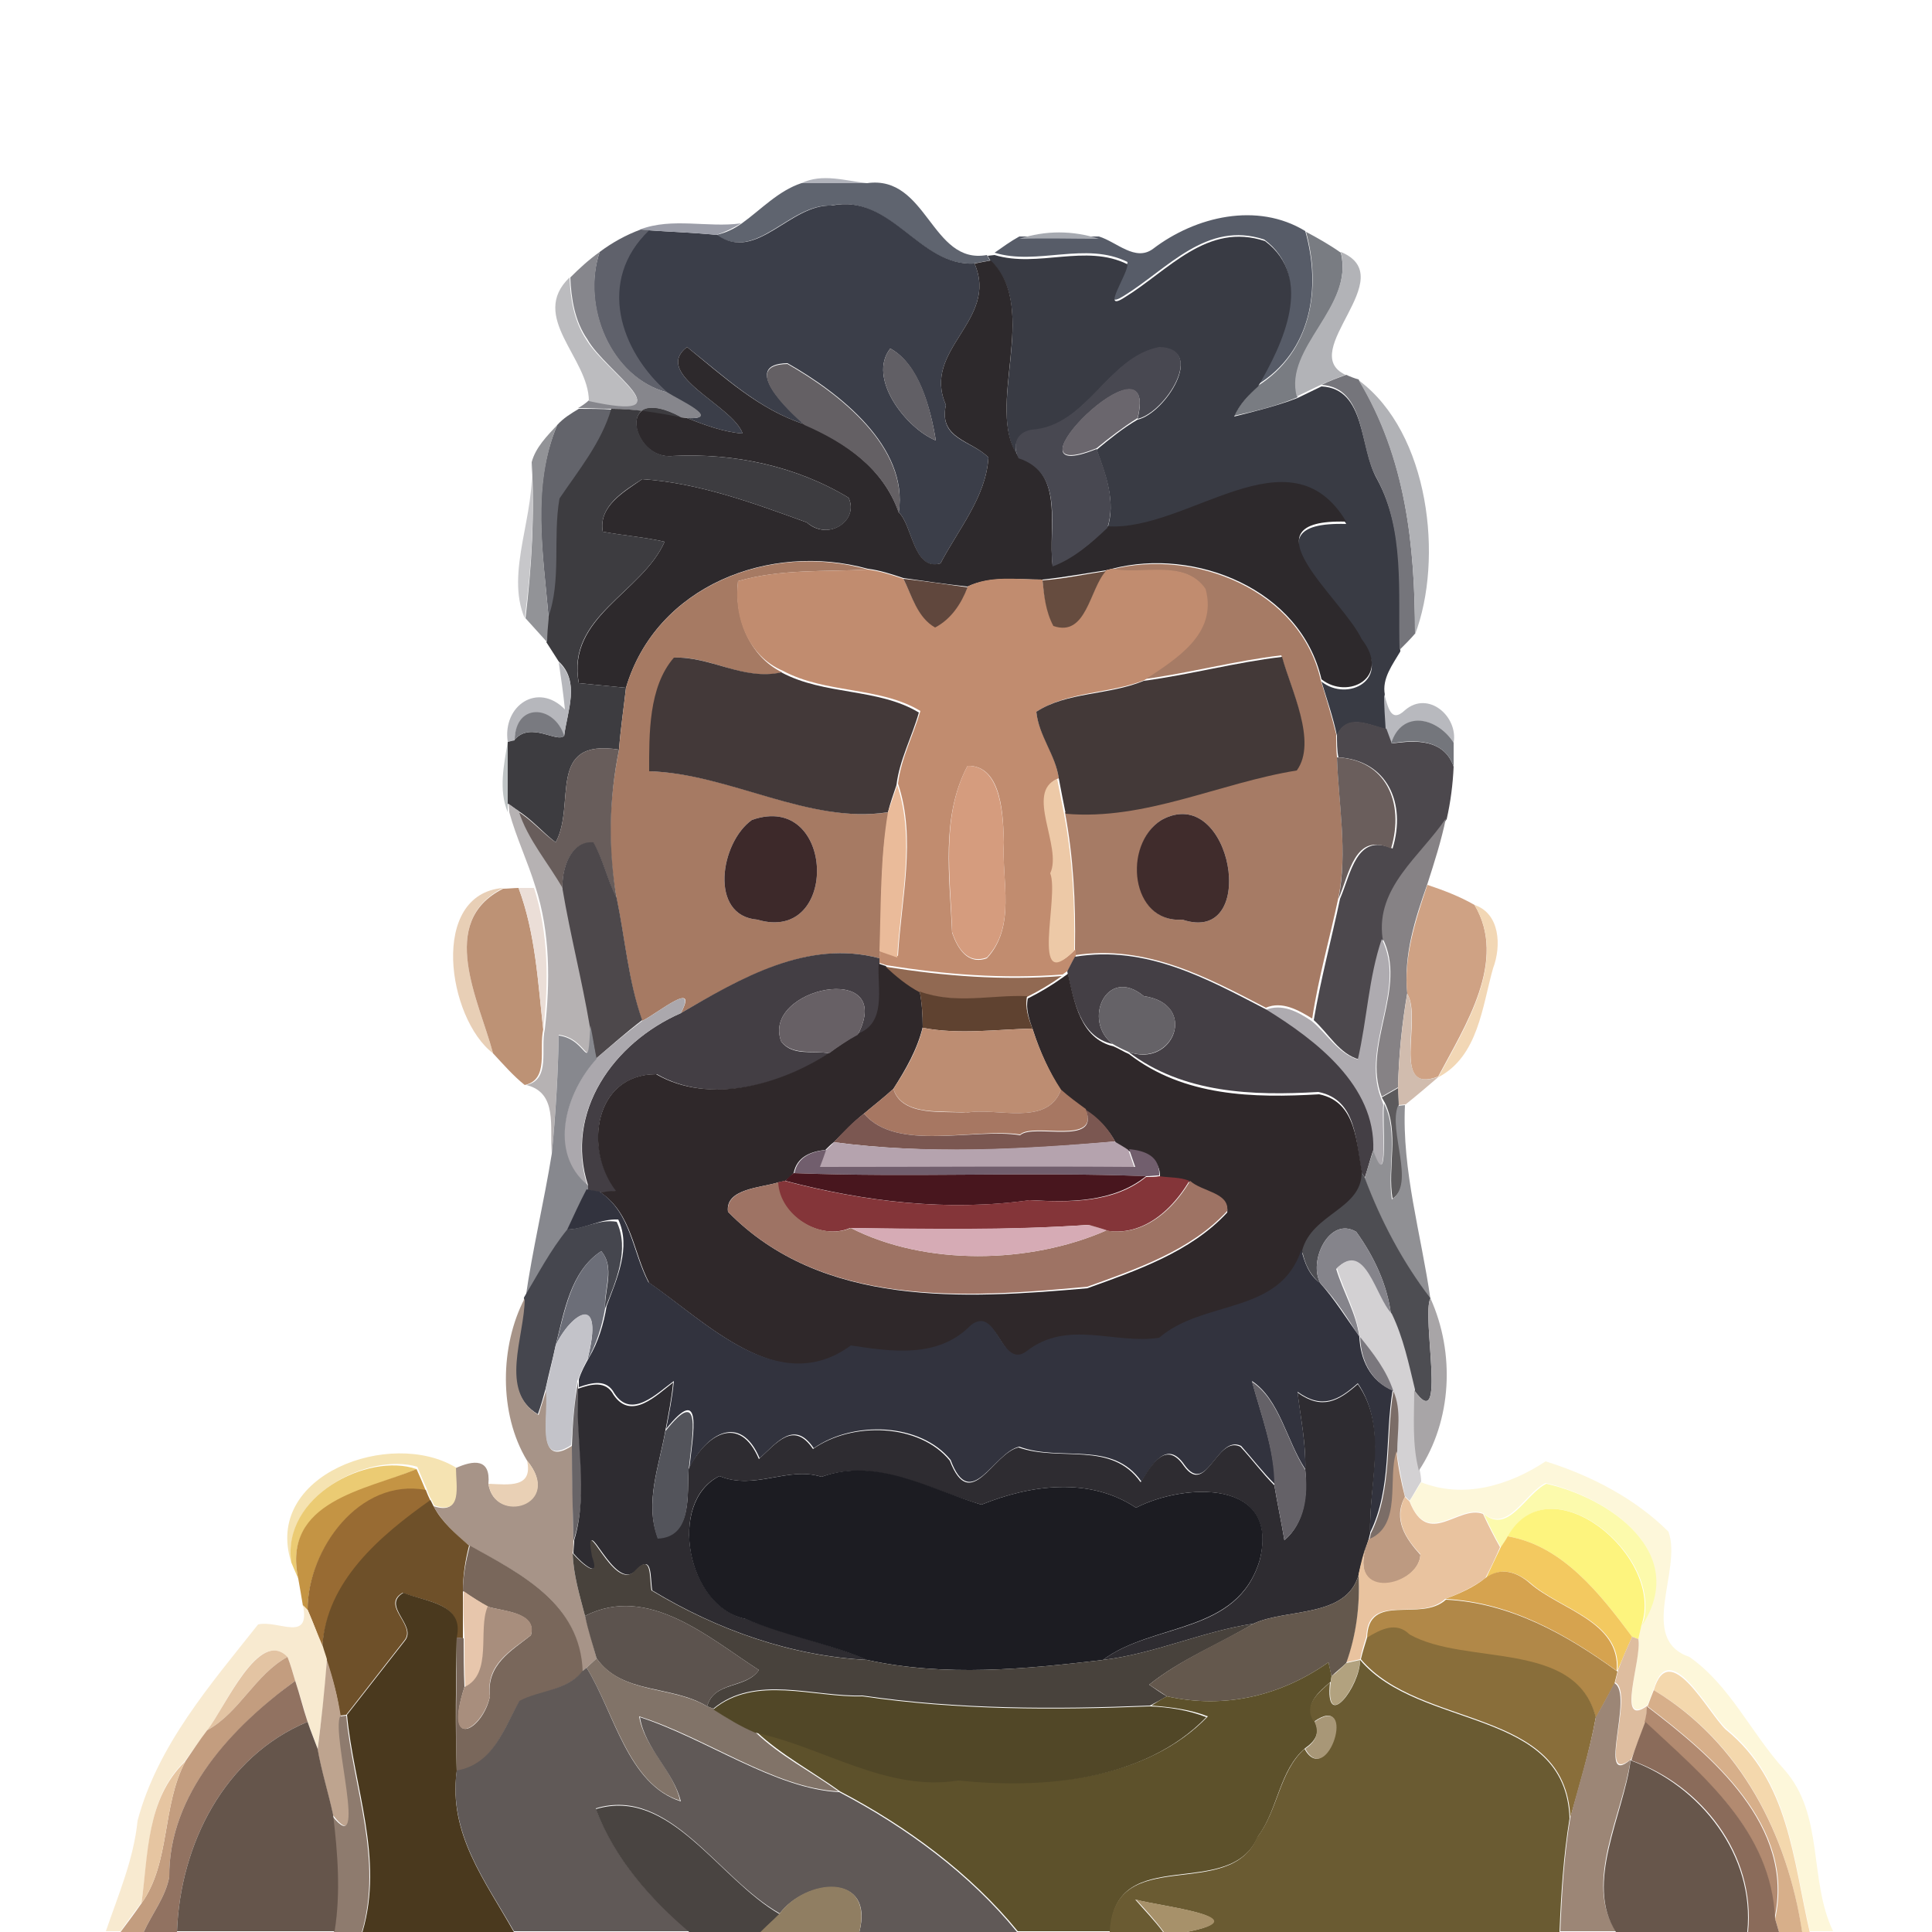 <?xml version="1.0" encoding="utf-8"?>
<!-- Generator: Adobe Illustrator 26.0.3, SVG Export Plug-In . SVG Version: 6.00 Build 0)  -->
<svg version="1.1" id="Layer_1" xmlns="http://www.w3.org/2000/svg" xmlns:xlink="http://www.w3.org/1999/xlink" x="0px" y="0px"
	 viewBox="0 0 250 250" style="enable-background:new 0 0 250 250;" xml:space="preserve">
<style type="text/css">
	.st0{fill:#B1B3BB;}
	.st1{fill:#5F646F;}
	.st2{fill:#3B3E49;}
	.st3{fill:#575C68;}
	.st4{fill:#9B9DA8;}
	.st5{fill:#5F616B;}
	.st6{fill:#A6A9B0;}
	.st7{fill:#797C82;}
	.st8{fill:#393B44;}
	.st9{fill:#86868C;}
	.st10{fill:#B2B3B7;}
	.st11{fill:#2D292C;}
	.st12{fill:#BCBCBF;}
	.st13{fill:#615F65;}
	.st14{fill:#484851;}
	.st15{fill:#646064;}
	.st16{fill:#75757B;}
	.st17{fill:#B1B2B6;}
	.st18{fill:#6A666D;}
	.st19{fill:#63646B;}
	.st20{fill:#3D3C40;}
	.st21{fill:#929397;}
	.st22{fill:#C7C7CA;}
	.st23{fill:#A67A63;}
	.st24{fill:#A67B65;}
	.st25{fill:#C18C6F;}
	.st26{fill:#664C3F;}
	.st27{fill:#60473D;}
	.st28{fill:#433939;}
	.st29{fill:#433938;}
	.st30{fill:#B6B7BC;}
	.st31{fill:#B8B9BE;}
	.st32{fill:#797A80;}
	.st33{fill:#4C484D;}
	.st34{fill:#74767C;}
	.st35{fill:#BFC4C5;}
	.st36{fill:#685D5B;}
	.st37{fill:#6A5E5C;}
	.st38{fill:#D59C7E;}
	.st39{fill:#EDC9A7;}
	.st40{fill:#EABB9A;}
	.st41{fill:#B6B2B3;}
	.st42{fill:#3D292A;}
	.st43{fill:#402C2C;}
	.st44{fill:#868285;}
	.st45{fill:#4D484B;}
	.st46{fill:#E8CFB6;}
	.st47{fill:#BD9275;}
	.st48{fill:#EBDED7;}
	.st49{fill:#CFA284;}
	.st50{fill:#F2D7B5;}
	.st51{fill:#AEABB0;}
	.st52{fill:#433E44;}
	.st53{fill:#443F45;}
	.st54{fill:#2F282A;}
	.st55{fill:#916952;}
	.st56{fill:#676065;}
	.st57{fill:#5F4230;}
	.st58{fill:#656267;}
	.st59{fill:#ABA8AD;}
	.st60{fill:#D1BCAE;}
	.st61{fill:#87888E;}
	.st62{fill:#BD8D72;}
	.st63{fill:#A77762;}
	.st64{fill:#5C5A5C;}
	.st65{fill:#909094;}
	.st66{fill:#7B5751;}
	.st67{fill:#B5A3AE;}
	.st68{fill:#715E6D;}
	.st69{fill:#48161E;}
	.st70{fill:#843539;}
	.st71{fill:#4D4D52;}
	.st72{fill:#9E7364;}
	.st73{fill:#32333E;}
	.st74{fill:#45464E;}
	.st75{fill:#D6ABB5;}
	.st76{fill:#85848B;}
	.st77{fill:#6C6E78;}
	.st78{fill:#D3D1D3;}
	.st79{fill:#A79488;}
	.st80{fill:#A8A5A7;}
	.st81{fill:#C3C3C9;}
	.st82{fill:#7A777D;}
	.st83{fill:#686467;}
	.st84{fill:#2E2C31;}
	.st85{fill:#646167;}
	.st86{fill:#7B6D67;}
	.st87{fill:#53545B;}
	.st88{fill:#F5E3B2;}
	.st89{fill:#BD9A81;}
	.st90{fill:#EBCB73;}
	.st91{fill:#E9D0B5;}
	.st92{fill:#FDF7DA;}
	.st93{fill:#C49444;}
	.st94{fill:#1C1C22;}
	.st95{fill:#FCFAAC;}
	.st96{fill:#986B33;}
	.st97{fill:#6E5029;}
	.st98{fill:#E9C39F;}
	.st99{fill:#FDF47E;}
	.st100{fill:#48423C;}
	.st101{fill:#F3C960;}
	.st102{fill:#79675B;}
	.st103{fill:#D6A34F;}
	.st104{fill:#64584D;}
	.st105{fill:#4A391E;}
	.st106{fill:#E7C6AC;}
	.st107{fill:#B18848;}
	.st108{fill:#F8EAD0;}
	.st109{fill:#A88E7D;}
	.st110{fill:#5C534E;}
	.st111{fill:#896E3A;}
	.st112{fill:#DEBD9F;}
	.st113{fill:#E3C4A3;}
	.st114{fill:#C39D7F;}
	.st115{fill:#BEA48F;}
	.st116{fill:#817368;}
	.st117{fill:#5D512B;}
	.st118{fill:#B2A27F;}
	.st119{fill:#6A5B32;}
	.st120{fill:#605957;}
	.st121{fill:#F4D8AD;}
	.st122{fill:#917261;}
	.st123{fill:#9C8676;}
	.st124{fill:#514727;}
	.st125{fill:#D7AF8A;}
	.st126{fill:#B28A70;}
	.st127{fill:#8E7B6E;}
	.st128{fill:#A89777;}
	.st129{fill:#65554B;}
	.st130{fill:#8A6B5A;}
	.st131{fill:#E6C5A1;}
	.st132{fill:#67564B;}
	.st133{fill:#494441;}
	.st134{fill:#907E62;}
	.st135{fill:#A7916A;}
</style>
<g id="_x23_b1b3bbff">
	<path class="st0" d="M103.7,23.7c2.7-1.3,5.7-0.3,8.5,0C109.4,23.7,106.6,23.7,103.7,23.7z"/>
</g>
<g id="_x23_5f646fff">
	<path class="st1" d="M96,28.9c2.5-1.8,4.7-4.2,7.7-5.2c2.8,0,5.7,0,8.5,0c7.8-1.1,8.3,10.6,15.5,9.3l0.4,0.7
		c-0.5,0.1-1.6,0.3-2.1,0.4c-7.1,0.4-10.7-9.1-18.5-7.5c-5.4-0.2-9.7,7.4-14.8,3.8C94,30.1,95,29.6,96,28.9z"/>
</g>
<g id="_x23_3b3e49ff">
	<path class="st2" d="M107.6,26.6c7.8-1.6,11.3,7.9,18.5,7.5c3.2,7.4-6.9,11.1-3.7,18.3c-1,4.5,3.4,4.6,5.5,6.8
		c-0.3,5.1-3.9,9.3-6.2,13.7c-3.5,1.1-3.6-4.9-5.4-6.6c1.3-8.5-7.7-15.5-14.4-19.3c-6.2,0.1,0.1,6.1,2.2,7.9
		c-5.9-1.9-10.4-6.2-15.2-10c-4.6,3.6,5.9,7.5,7.2,11.2c-2.5-0.2-4.9-1.1-7.2-2c4.6,0.2-1.2-2.3-2.6-3.3c-6.2-5.4-9.2-14.5-2.4-21
		c3,0.2,5.9,0.3,8.9,0.6C97.9,34,102.2,26.4,107.6,26.6 M115.2,45.1c-3,3.8,2,10.3,5.9,11.9C120.4,52.8,118.9,47.1,115.2,45.1z"/>
</g>
<g id="_x23_575c68ff">
	<path class="st3" d="M149.2,32.2c5.5-4.2,13.5-6.1,19.7-2.3c2.1,7.4,0.8,15.6-6.2,19.9c3.2-5.5,7.3-14,0.9-18.8
		c-7.5-2.5-12.5,3.8-18.2,7.3c-3.2,2,0.4-2.8,0.5-4.4c-5.4-2.7-11.7,0.5-17.2-1.2c1-0.7,2.1-1.5,3.2-2.1c3.4,0,6.9,0,10.3,0
		C144.5,31.3,146.9,33.9,149.2,32.2z"/>
</g>
<g id="_x23_9b9da8ff">
	<path class="st4" d="M82.8,29.7c4.2-1.6,8.8-0.2,13.1-0.8c-1,0.6-2,1.1-3.2,1.5c-2.9-0.3-5.9-0.4-8.9-0.6L82.8,29.7z"/>
</g>
<g id="_x23_5f616bff">
	<path class="st5" d="M77.6,32.6c1.6-1.2,3.4-2.2,5.3-2.9l1.1,0.1c-6.8,6.5-3.8,15.6,2.4,21C79,48.9,75.2,39.6,77.6,32.6z"/>
</g>
<g id="_x23_a6a9b0ff">
	<path class="st6" d="M131.9,30.9c3.4-1.1,6.9-1.1,10.3,0C138.8,30.9,135.3,30.8,131.9,30.9z"/>
</g>
<g id="_x23_797c82ff">
	<path class="st7" d="M169,30c1.5,0.8,3.1,1.7,4.5,2.7c1.8,7.1-7.4,12.3-5.6,18.7c-2.6,1.1-5.4,1.8-8.2,2.4c0.7-1.5,1.9-2.7,3.1-3.9
		C169.7,45.5,171,37.3,169,30z"/>
</g>
<g id="_x23_393b44ff">
	<path class="st8" d="M145.5,38.5c5.7-3.5,10.7-9.8,18.2-7.3c6.4,4.8,2.3,13.3-0.9,18.8c-1.2,1.1-2.4,2.3-3.1,3.9
		c2.8-0.7,5.6-1.4,8.2-2.4c1-0.5,2.1-1,3.1-1.5c5.8,0.3,4.9,8,7.2,12c3.7,6.8,2.8,14.8,3,22.3c-1,1.7-2.4,3.5-2,5.6
		c0,1.5,0.1,3,0.2,4.5c-2.3-0.6-5.1-2.1-6.4,0.8c-0.5-2.4-1.3-4.7-2-7c3.4,2.7,9.1-0.3,5.2-5.2c-2.5-5.3-15.8-15.6-2-15.2
		c-7.3-12.3-20.5,1.3-30.9,0.6c1.1-3.5-0.2-6.9-1.4-10.2c1.7-1.4,3.4-2.8,5.3-3.9c3.6-0.8,8.9-9.2,2.8-9.3
		c-6.7,1.3-9.3,10.2-16.5,10.7c-1.8,0.3-2.6,2-1.7,3.5c-4.5-6.3,2.9-19.2-3.6-25.4l-0.4-0.7l0.9-0.1c5.6,1.7,11.8-1.5,17.2,1.2
		C145.9,35.6,142.4,40.5,145.5,38.5z"/>
</g>
<g id="_x23_86868cff">
	<path class="st9" d="M73.8,35.9c1.2-1.2,2.4-2.3,3.8-3.3c-2.3,7,1.4,16.2,8.8,18.2c1.4,0.9,7.1,3.5,2.6,3.3L88.1,54
		c-3-0.5-6-1.1-9-1.1c-1.4,0-2.8-0.1-4.3-0.1c0.4-0.2,1.1-0.7,1.4-1c12.9,2.8,2.2-3.6-0.2-7.9C74.4,41.6,73.9,38.7,73.8,35.9z"/>
</g>
<g id="_x23_b2b3b7ff">
	<path class="st10" d="M173.5,32.6c8,3.3-5.8,12.9,0.6,15.9c-1.1,0.4-2.1,0.8-3.2,1.3c-1,0.5-2.1,1-3.1,1.5
		C166.1,44.9,175.3,39.7,173.5,32.6z"/>
</g>
<g id="_x23_2d292cff">
	<path class="st11" d="M126.1,34.1c0.5-0.1,1.6-0.3,2.1-0.4c6.5,6.2-0.9,19.1,3.6,25.4c6,2.1,3.8,9.1,4.4,14c2.8-1,5.1-2.9,7.1-5
		c10.4,0.7,23.6-12.8,30.9-0.6c-13.7-0.4-0.5,9.9,2,15.2c3.9,5-1.8,7.9-5.2,5.2c-2.7-11.7-16.4-17.1-27.1-14.3l-0.8,0.2
		c-2.7,0.4-5.4,0.9-8.2,1.2c-3.2,0-6.7-0.5-9.7,0.9c-2.8-0.3-5.5-0.7-8.3-1.1c-1.5-0.5-3-1-4.6-1.2C99.6,70.1,84.9,75.8,81,89
		c-2-0.2-4.1-0.4-6.1-0.6c-1.6-8.6,8.2-11.7,11.1-18.3c-2.6-0.6-5.4-0.8-8-1.3c-0.6-3.3,2.8-5.2,5.1-6.8c7.4,0.5,14.4,3.1,21.3,5.6
		c2.8,2.5,6.8-0.3,5.4-3.2c-6.8-4.1-14.8-5.8-22.8-5.4c-5.3,0.6-7.5-9.6,1.1-5l0.8,0.1c2.3,0.9,4.7,1.8,7.2,2
		c-1.3-3.7-11.8-7.6-7.2-11.2c4.7,3.8,9.3,8.1,15.2,10c5.3,2.3,10.2,5.7,12.2,11.4c1.8,1.7,1.9,7.6,5.4,6.6
		c2.3-4.4,5.9-8.6,6.2-13.7c-2.1-2.2-6.5-2.4-5.5-6.8C119.2,45.2,129.3,41.5,126.1,34.1z"/>
</g>
<g id="_x23_bcbcbfff">
	<path class="st12" d="M76.2,51.9c0-5.6-7.8-10.9-2.5-16c0.1,2.8,0.6,5.7,2.2,8.1C78.5,48.3,89.1,54.7,76.2,51.9z"/>
</g>
<g id="_x23_615f65ff">
	<path class="st13" d="M115.2,45.1c3.8,2,5.2,7.7,5.9,11.9C117.2,55.4,112.2,48.9,115.2,45.1z"/>
</g>
<g id="_x23_484851ff">
	<path class="st14" d="M133.5,55.6c7.2-0.5,9.8-9.4,16.5-10.7c6.1,0.1,0.8,8.5-2.8,9.3c3-12.2-18.7,9.3-5.3,3.9
		c1.2,3.2,2.5,6.7,1.4,10.2c-2.1,2-4.4,4-7.1,5c-0.6-4.9,1.7-12-4.4-14C130.9,57.5,131.6,55.9,133.5,55.6z"/>
</g>
<g id="_x23_646064ff">
	<path class="st15" d="M104.1,55c-2.1-1.8-8.4-7.8-2.2-7.9c6.7,3.8,15.7,10.8,14.4,19.3C114.4,60.7,109.4,57.3,104.1,55z"/>
</g>
<g id="_x23_75757bff">
	<path class="st16" d="M171,49.8c1-0.5,2.1-0.9,3.2-1.3c0.4,0.2,1.2,0.5,1.6,0.6c6.1,10.1,7.3,21.4,7.3,32.9c-0.6,0.7-1.3,1.4-2,2.1
		c-0.2-7.5,0.7-15.5-3-22.3C175.8,57.8,176.8,50.2,171,49.8z"/>
</g>
<g id="_x23_b1b2b6ff">
	<path class="st17" d="M175.8,49.2c9.2,6.8,11,23.2,7.3,32.9C183.1,70.6,181.9,59.3,175.8,49.2z"/>
</g>
<g id="_x23_6a666dff">
	<path class="st18" d="M141.9,58c-13.4,5.4,8.3-16,5.3-3.9C145.3,55.3,143.6,56.6,141.9,58z"/>
</g>
<g id="_x23_63646bff">
	<path class="st19" d="M72.1,55c0.8-0.9,1.8-1.5,2.8-2.1c1.4,0,2.9,0,4.3,0.1c-1.3,4.4-4.2,7.8-6.7,11.6c-0.8,5.1,0.3,10.6-1.5,15.5
		C70.3,71.6,68.7,63,72.1,55z"/>
</g>
<g id="_x23_3d3c40ff">
	<path class="st20" d="M79.1,52.9c3,0,6,0.5,9,1.1c-8.6-4.6-6.3,5.5-1.1,5c7.9-0.4,16,1.3,22.8,5.4c1.4,2.9-2.5,5.7-5.4,3.2
		c-6.9-2.5-13.9-5.1-21.3-5.6c-2.3,1.5-5.7,3.5-5.1,6.8c2.7,0.5,5.4,0.7,8,1.3c-2.9,6.6-12.8,9.7-11.1,18.3c2,0.2,4.1,0.4,6.1,0.6
		c-0.3,2.7-0.7,5.3-0.9,8c-9.5-1.5-5.5,7.1-8.2,12c-1.7-1.3-3.1-3-4.9-4.1c-0.3-0.2-0.9-0.7-1.3-0.9c0-2.7,0-5.3,0-8l0.9-0.3
		c2.1-2.4,5.5,0.5,6.4-0.5c0.4-3.2,2.1-7-0.7-9.6c-0.5-0.8-1.1-1.7-1.6-2.5c0-1.1,0.1-2.1,0.2-3.1c1.8-4.9,0.6-10.4,1.5-15.5
		C74.9,60.8,77.8,57.3,79.1,52.9z"/>
</g>
<g id="_x23_929397ff">
	<path class="st21" d="M68.8,59.8c0.5-1.9,2-3.4,3.3-4.8c-3.3,8-1.8,16.7-1.1,25c-0.1,1-0.2,2.1-0.2,3.1c-0.9-1-1.9-2.1-2.8-3.1
		C68.8,73.3,69.2,66.5,68.8,59.8z"/>
</g>
<g id="_x23_c7c7caff">
	<path class="st22" d="M67.9,80c-2.6-6,1.6-13.8,0.8-20.2C69.2,66.5,68.8,73.3,67.9,80z"/>
</g>
<g id="_x23_a67a63ff">
	<path class="st23" d="M81,89c3.9-13.2,18.7-18.9,31.3-15.3c-5.6,0.3-11.3-0.1-16.8,1.5c-0.5,4.6,1.4,9.7,5.7,11.8
		c-4.9,1.2-9.2-2.1-13.9-1.9c-3.3,3.8-3.2,9.9-3.2,14.7c10.4,0.3,20.7,6.9,30.9,5.3c-1.1,5.9-0.9,12-1.1,18l-0.1,0.9
		c-9.3-2.5-18,2.7-25.7,7.1c2.4-4.5-3.1,0.1-5,1c-1.8-5.1-2.2-10.5-3.3-15.8c-1.2-6.5-1-12.8,0.3-19.3C80.3,94.3,80.7,91.7,81,89
		 M97.3,106.1c-4.1,2.9-5.6,12.4,0.7,12.9C108.7,122.2,108.1,102.3,97.3,106.1z"/>
</g>
<g id="_x23_a67b65ff">
	<path class="st24" d="M143.8,73.7c10.8-2.8,24.5,2.7,27.1,14.3c0.7,2.3,1.4,4.6,2,7c0,0.7,0,2.2,0.1,2.9c0.2,6.1,1.4,12.2,0.2,18.2
		c-1.1,5.2-2.6,10.4-3.4,15.7c-1.8-1.1-3.9-2.3-6-1.4c-7.7-4-15.5-8.2-24.7-6.8l0-0.9c0.1-5.9-0.2-11.8-1.3-17.6
		c10.3,0.8,19.9-4,29.9-5.6c2.7-3.6-0.8-10.6-1.9-14.7c-6,0.7-11.9,2.3-17.9,3.1c4-2.7,9.5-6,7.9-11.8
		C153.2,72.4,147.8,74.5,143.8,73.7 M150.3,106.1c-5,3.2-3.9,13.4,2.7,12.9C163.1,122.4,159.4,101.1,150.3,106.1z"/>
</g>
<g id="_x23_c18c6fff">
	<path class="st25" d="M95.5,75.2c5.4-1.6,11.2-1.2,16.8-1.5c1.6,0.2,3.1,0.7,4.6,1.2c1.1,2.2,1.9,5,4.1,6.2
		c2.1-1.1,3.4-3.1,4.2-5.2c3-1.5,6.4-0.9,9.7-0.9c0.2,2,0.5,4,1.4,5.9c4.3,1.5,4.7-4.8,6.8-7.1l0.8-0.2c4,0.8,9.4-1.3,12.1,2.6
		c1.6,5.9-3.9,9.1-7.9,11.8c-4.5,1.8-9.8,1.4-14,4.1c0.3,3,2.5,5.5,2.9,8.6c-4.2,1.7,0.6,8.8-0.9,12.2c1.1,3.1-2.7,15.9,3.1,9.9
		l0,0.9c-0.3,0.5-0.8,1.4-1,1.9l-0.7,0.5c-7.7,0.6-15.2,0-22.8-1.2l-0.9-0.3l0-0.8l0.1-0.9c0.6,0.2,1.7,0.6,2.3,0.8
		c0.4-7.3,2.4-15.2,0-22.3c0.4-3.3,2-6.3,2.9-9.4c-5.3-3.2-12.2-2.2-17.8-5.2C96.8,84.9,94.9,79.8,95.5,75.2 M125.2,99.1
		c-3.5,6.6-2.3,14.4-2,21.6c0.7,2,2,4.2,4.5,3.3c3.8-4.1,1.9-10,2.2-14.9C129.8,106,129.8,99,125.2,99.1z"/>
</g>
<g id="_x23_664c3fff">
	<path class="st26" d="M134.9,75.1c2.8-0.2,5.5-0.8,8.2-1.2c-2.1,2.3-2.5,8.6-6.8,7.1C135.3,79.1,135.1,77.1,134.9,75.1z"/>
</g>
<g id="_x23_60473dff">
	<path class="st27" d="M116.9,74.9c2.8,0.3,5.5,0.7,8.3,1.1c-0.8,2.1-2.1,4.1-4.2,5.2C118.7,79.9,118,77.1,116.9,74.9z"/>
</g>
<g id="_x23_433939ff">
	<path class="st28" d="M87.2,85.1c4.7-0.2,9,3,13.9,1.9c5.6,3,12.5,2,17.8,5.2c-0.9,3.2-2.5,6.1-2.9,9.4c-0.4,1.2-0.8,2.3-1.1,3.5
		c-10.2,1.6-20.5-5-30.9-5.3C84,95,83.9,88.9,87.2,85.1z"/>
</g>
<g id="_x23_433938ff">
	<path class="st29" d="M148,88.1c6-0.8,11.9-2.4,17.9-3.1c1.1,4.1,4.6,11,1.9,14.7c-10,1.6-19.6,6.5-29.9,5.6
		c-0.3-1.5-0.6-3-0.9-4.6c-0.4-3-2.6-5.5-2.9-8.6C138.1,89.5,143.4,90,148,88.1z"/>
</g>
<g id="_x23_b6b7bcff">
	<path class="st30" d="M72.3,85.7c2.8,2.6,1.1,6.3,0.7,9.6c-1.3-4-6.3-4.3-6.4,0.5L65.7,96c-0.7-4.7,3.9-7.8,7.4-4.2
		C72.9,89.8,72.6,87.7,72.3,85.7z"/>
</g>
<g id="_x23_b8b9beff">
	<path class="st31" d="M179.1,89.8c0.5,1.5,0.8,3.9,2.7,2.1c3-2.6,6.9,0.8,6.3,4.2c-2.1-3.3-6.6-4.2-8.1,0.1
		c-0.2-0.5-0.5-1.4-0.7-1.9C179.2,92.8,179.1,91.3,179.1,89.8z"/>
</g>
<g id="_x23_797a80ff">
	<path class="st32" d="M66.6,95.7c0.1-4.8,5.1-4.5,6.4-0.5C72.1,96.2,68.7,93.3,66.6,95.7z"/>
</g>
<g id="_x23_4c484dff">
	<path class="st33" d="M173,95.1c1.3-2.9,4.1-1.3,6.4-0.8c0.2,0.5,0.5,1.4,0.7,1.9c1.9-0.2,6.6-1.1,8,3c-0.1,2.3-0.4,4.6-0.9,6.8
		c-3.3,4.9-9.1,8.9-8.2,15.5c-1.8,5-1.9,10.4-3.1,15.6c-2.6-0.7-4-3.4-5.9-5.1c0.9-5.3,2.3-10.5,3.4-15.7c1.4-3.2,2.1-8.6,6.8-6.5
		c1.8-5.9-0.7-11.4-7-11.8C173,97.3,173,95.8,173,95.1z"/>
</g>
<g id="_x23_74767cff">
	<path class="st34" d="M180,96.2c1.4-4.4,6-3.4,8.1-0.1c0,0.8,0,2.3,0,3.1C186.7,95.1,181.9,95.9,180,96.2z"/>
</g>
<g id="_x23_bfc4c5ff">
	<path class="st35" d="M65.7,105.1c-1.2-2.9-0.5-6.1,0-9.1c0,2.7,0,5.3,0,8L65.7,105.1z"/>
</g>
<g id="_x23_685d5bff">
	<path class="st36" d="M71.9,109c2.7-4.9-1.3-13.5,8.2-12c-1.3,6.4-1.4,12.8-0.3,19.3c-1.2-2.3-1.7-4.9-3-7.2c-3-0.4-4.2,3.6-4,6.1
		c-1.9-3.4-4.6-6.5-5.8-10.2C68.8,106.1,70.2,107.8,71.9,109z"/>
</g>
<g id="_x23_6a5e5cff">
	<path class="st37" d="M173,98c6.3,0.3,8.8,5.8,7,11.8c-4.7-2.2-5.4,3.3-6.8,6.5C174.4,110.2,173.2,104.1,173,98z"/>
</g>
<g id="_x23_d59c7eff">
	<path class="st38" d="M125.2,99.1c4.5-0.1,4.6,6.9,4.7,9.9c-0.3,4.9,1.6,10.9-2.2,14.9c-2.5,0.9-3.8-1.2-4.5-3.3
		C123,113.5,121.7,105.7,125.2,99.1z"/>
</g>
<g id="_x23_edc9a7ff">
	<path class="st39" d="M135.9,113c1.6-3.4-3.3-10.5,0.9-12.2c0.3,1.5,0.6,3.1,0.9,4.6c1.1,5.8,1.4,11.7,1.3,17.6
		C133.2,128.9,137.1,116.1,135.9,113z"/>
</g>
<g id="_x23_eabb9aff">
	<path class="st40" d="M116.1,101.6c2.4,7.1,0.4,15,0,22.3c-0.6-0.2-1.7-0.6-2.3-0.8c0.2-6,0.1-12.1,1.1-18
		C115.3,103.9,115.7,102.8,116.1,101.6z"/>
</g>
<g id="_x23_b6b2b3ff">
	<path class="st41" d="M65.8,104c0.3,0.2,0.9,0.7,1.3,0.9c1.2,3.8,3.9,6.8,5.8,10.2c1,5.9,2.5,11.7,3.6,17.6
		c-0.4,6.8-0.2,1.7-4.2,1.2c-0.1,5.1-0.4,10.2-0.9,15.3c-0.3-3.4,0.8-7.8-3.3-8.8c3.2-0.7,1.8-4.7,2.4-7.2
		c0.7-6.1,0.7-12.5-1.2-18.4c-1-3.3-2.5-6.4-3.4-9.7L65.8,104z"/>
</g>
<g id="_x23_3d292aff">
	<path class="st42" d="M97.3,106.1c10.8-3.8,11.4,16.1,0.7,12.9C91.7,118.5,93.2,109,97.3,106.1z"/>
</g>
<g id="_x23_402c2cff">
	<path class="st43" d="M150.3,106.1c9.1-5,12.8,16.3,2.7,12.9C146.3,119.5,145.2,109.3,150.3,106.1z"/>
</g>
<g id="_x23_868285ff">
	<path class="st44" d="M178.9,121.4c-0.9-6.6,4.9-10.6,8.2-15.5c-0.6,2.9-1.5,5.7-2.4,8.5c-1.6,4.5-3.1,9.2-2.6,14.1
		c-0.7,4-1.1,8.1-1.2,12.2c-0.5,0.3-1.6,0.9-2.1,1.2C176.2,135.3,182.2,127.9,178.9,121.4z"/>
</g>
<g id="_x23_4d484bff">
	<path class="st45" d="M72.8,115.1c-0.2-2.5,1-6.4,4-6.1c1.3,2.3,1.8,4.9,3,7.2c1.1,5.3,1.5,10.7,3.3,15.8c-2.1,1.6-4,3.3-6,5
		c-0.2-1.4-0.5-2.9-0.8-4.3C75.3,126.8,73.8,121,72.8,115.1z"/>
</g>
<g id="_x23_e8cfb6ff">
	<path class="st46" d="M63.8,136.3c-5.9-4.5-8.3-20.6,1.3-21.4C56.5,119.3,62,129.5,63.8,136.3z"/>
</g>
<g id="_x23_bd9275ff">
	<path class="st47" d="M65.1,115c0.5,0,1.5-0.1,2-0.1c2.2,5.9,2.5,12.2,3.2,18.3c-0.6,2.5,0.8,6.5-2.4,7.2c-1.5-1.2-2.8-2.7-4.1-4.1
		C62,129.5,56.5,119.3,65.1,115z"/>
</g>
<g id="_x23_ebded7ff">
	<path class="st48" d="M67.1,114.9c0.5,0,1.5,0,2,0c1.9,5.9,1.9,12.3,1.2,18.4C69.6,127.1,69.3,120.7,67.1,114.9z"/>
</g>
<g id="_x23_cfa284ff">
	<path class="st49" d="M182.1,128.6c-0.5-4.8,1.1-9.6,2.6-14.1c2.1,0.7,4.2,1.5,6.1,2.6c4.3,7.2-1.2,15.6-4.7,22.2
		C179.9,141.7,184.1,131.9,182.1,128.6z"/>
</g>
<g id="_x23_f2d7b5ff">
	<path class="st50" d="M190.8,117.1c3.3,1.1,3.5,5.3,2.4,8.2c-1.4,4.9-1.9,11.4-7.1,14.1C189.7,132.7,195.1,124.3,190.8,117.1z"/>
</g>
<g id="_x23_aeabb0ff">
	<path class="st51" d="M175.7,137.1c1.2-5.2,1.4-10.6,3.1-15.6c3.3,6.5-2.7,13.8-0.1,20.6l0.3,0.8c-0.3,2.1,0.8,11.9-1.4,6
		c0.3-8.3-7.4-14.2-13.9-18.2c2.2-0.9,4.2,0.2,6,1.4C171.7,133.7,173.1,136.3,175.7,137.1z"/>
</g>
<g id="_x23_433e44ff">
	<path class="st52" d="M88.1,131.1c7.7-4.5,16.4-9.6,25.7-7.1l0,0.8c-0.2,3.2,1.1,7.7-2.8,9.1c5-9.7-12.6-6.1-9.9,0.9
		c1.5,1.9,4.1,1.1,6.2,1.5c-6.1,4.1-15.4,6.7-22.3,2.7c-8.1,0-9.5,9.6-5.2,15.1c-0.5,0.1-1.5,0.2-2,0.2c-0.4-0.1-1.3-0.2-1.7-0.3
		l0-0.6C73,143.9,79.4,134.9,88.1,131.1z"/>
</g>
<g id="_x23_443f45ff">
	<path class="st53" d="M139.1,123.8c9.2-1.5,17,2.8,24.7,6.8c6.5,4,14.2,9.9,13.9,18.2c-0.4,1.2-0.7,2.4-1.1,3.6l-0.4-0.7
		c-0.8-4-0.6-9.4-5.6-10.4c-8.5,0.5-17.5,0.2-24.6-5.2c5.9,2.2,9.1-6.2,2-7.2c-4.8-4-8,3.2-4,6.2c-4.3-0.9-5.1-5.8-5.9-9.4
		C138.3,125.3,138.8,124.3,139.1,123.8z"/>
</g>
<g id="_x23_2f282aff">
	<path class="st54" d="M110.9,133.8c3.9-1.4,2.6-5.9,2.8-9.1l0.9,0.3c1.4,1.2,2.8,2.4,4.4,3.2c0.3,1.6,0.4,3.1,0.4,4.7
		c-0.7,2.9-2.2,5.5-3.8,8c-1.2,1.1-2.5,2.1-3.8,3.2c-1.4,1.1-2.6,2.4-3.9,3.7c-0.3,0.2-0.8,0.7-1.1,1c-1.9,0.2-3.7,0.9-4.1,3
		c-0.3,0.3-0.8,0.8-1.1,1l-0.9,0.2c-2.2,0.7-6.9,0.8-6.5,3.8c12.1,12.4,30.6,11.3,46.5,9.9c6.4-2.3,13.4-4.7,18.1-9.8
		c0.3-2.4-3.3-2.6-4.8-3.9c-1.2-0.5-2.6-0.4-3.9-0.6c0.1-2.4-1.8-3.2-3.9-3.4c-0.5-0.3-1.4-0.8-1.8-1.1c-0.9-1.7-2.2-3.1-3.8-4.1
		c-1.1-0.9-2.1-1.7-3.2-2.5c-1.6-2.5-2.8-5.1-3.7-7.9c-0.5-1.4-1-2.8-0.7-4.2c1.6-0.8,3.1-1.7,4.5-2.7l0.7-0.5
		c0.8,3.6,1.6,8.4,5.9,9.4c0.5,0.2,1.5,0.8,2,1c7.1,5.5,16.1,5.7,24.6,5.2c4.9,1,4.8,6.4,5.6,10.4c0,4.8-6.4,5.3-7.7,10
		c-2.8,8.5-12.6,6.4-18.4,11.4c-5.7,1-11.8-2.3-17.1,1.7c-3.4,2.7-3.9-6.1-7.3-3.3c-4.2,4.3-10.2,3.4-15.5,2.6
		C100.8,181,91.3,171,84,166c-2.1-4-2.2-8.9-6.3-11.7c0.5-0.1,1.5-0.2,2-0.2c-4.2-5.4-2.8-15.1,5.2-15.1c6.9,4,16.2,1.3,22.3-2.7
		C108.4,135.4,109.7,134.6,110.9,133.8z"/>
</g>
<g id="_x23_916952ff">
	<path class="st55" d="M114.6,125.1c7.6,1.2,15.1,1.8,22.8,1.2c-1.4,1-2.9,1.9-4.5,2.7c-4.5-0.2-9.2,1-13.9-0.6
		C117.3,127.5,115.9,126.3,114.6,125.1z"/>
</g>
<g id="_x23_676065ff">
	<path class="st56" d="M101.1,134.8c-2.7-7,14.9-10.6,9.9-0.9c-1.3,0.7-2.5,1.5-3.7,2.4C105.2,135.9,102.6,136.6,101.1,134.8z"/>
</g>
<g id="_x23_5f4230ff">
	<path class="st57" d="M119,128.3c4.7,1.7,9.4,0.4,13.9,0.6c-0.3,1.5,0.2,2.9,0.7,4.2c-4.7,0.1-9.5,0.8-14.2-0.1
		C119.4,131.4,119.3,129.8,119,128.3z"/>
</g>
<g id="_x23_656267ff">
	<path class="st58" d="M144,135.1c-4-3-0.8-10.2,4-6.2c7.1,1,3.9,9.3-2,7.2C145.5,135.9,144.5,135.4,144,135.1z"/>
</g>
<g id="_x23_aba8adff">
	<path class="st59" d="M83.1,132.1c1.8-0.8,7.3-5.5,5-1c-8.7,3.8-15.1,12.8-12.1,22.3c-5.3-4.2-2.7-12,1.1-16.4
		C79.1,135.3,81.1,133.6,83.1,132.1z"/>
</g>
<g id="_x23_d1bcaeff">
	<path class="st60" d="M182.1,128.6c1.9,3.3-2.2,13.1,4.1,10.7c-1.4,1.2-2.8,2.4-4.3,3.6l-0.9,0.1c0-0.6-0.1-1.7-0.1-2.2
		C181,136.7,181.4,132.6,182.1,128.6z"/>
</g>
<g id="_x23_87888eff">
	<path class="st61" d="M76.4,132.7c0.3,1.4,0.5,2.9,0.8,4.3c-3.9,4.3-6.4,12.1-1.1,16.4l0,0.6c-0.9,1.7-1.7,3.4-2.5,5.2
		c-2.2,2.7-3.9,5.8-5.6,8.8c0.9-6.3,2.4-12.5,3.4-18.7c0.5-5.1,0.8-10.2,0.9-15.3C76.2,134.5,76,139.5,76.4,132.7z"/>
</g>
<g id="_x23_bd8d72ff">
	<path class="st62" d="M119.4,133c4.7,0.9,9.5,0.2,14.2,0.1c0.9,2.8,2.1,5.5,3.7,7.9c-1.8,4.9-8.5,2.2-12.3,3
		c-2.7-0.4-8.2,0.6-9.4-3.1C117.2,138.5,118.7,135.9,119.4,133z"/>
</g>
<g id="_x23_a77762ff">
	<path class="st63" d="M111.8,144.1c1.3-1.1,2.6-2.1,3.8-3.2c1.1,3.7,6.7,2.8,9.4,3.1c3.8-0.8,10.5,1.9,12.3-3
		c1,0.9,2.1,1.7,3.2,2.5c1.9,4.8-6.8,1.7-8.5,3.3C126.1,145.9,116,149.1,111.8,144.1z"/>
</g>
<g id="_x23_5c5a5cff">
	<path class="st64" d="M178.8,142c0.5-0.3,1.6-0.9,2.1-1.2c0,0.6,0.1,1.7,0.1,2.2c-1.3,3.2,2.3,10.1-0.8,12.1c-0.7-4,0.9-8.5-1-12.4
		L178.8,142z"/>
</g>
<g id="_x23_909094ff">
	<path class="st65" d="M179.1,142.8c1.9,3.8,0.4,8.3,1,12.4c3.1-2-0.5-8.9,0.8-12.1l0.9-0.1c-0.4,8.5,2.1,16.7,3.3,25.1
		c-3.6-4.7-6.4-10-8.5-15.6c0.3-1.2,0.7-2.4,1.1-3.6C179.8,154.7,178.8,144.9,179.1,142.8z"/>
</g>
<g id="_x23_7b5751ff">
	<path class="st66" d="M107.9,147.8c1.2-1.3,2.4-2.6,3.9-3.7c4.2,5,14.3,1.8,20.2,2.8c1.7-1.6,10.4,1.5,8.5-3.3
		c1.6,1,2.9,2.4,3.8,4.1C132.2,148.8,120,149.4,107.9,147.8z"/>
</g>
<g id="_x23_b5a3aeff">
	<path class="st67" d="M107.9,147.8c12.1,1.6,24.2,0.9,36.3-0.1c0.5,0.3,1.4,0.8,1.8,1.1c0.2,0.6,0.6,1.7,0.8,2.3
		c-13.6-0.1-27.2,0-40.8,0c0.2-0.6,0.6-1.7,0.8-2.2C107.1,148.6,107.7,148.1,107.9,147.8z"/>
</g>
<g id="_x23_715e6dff">
	<path class="st68" d="M102.8,151.8c0.4-2.1,2.2-2.8,4.1-3c-0.2,0.6-0.6,1.7-0.8,2.2c13.6,0,27.2-0.1,40.8,0
		c-0.2-0.6-0.6-1.7-0.8-2.3c2.1,0.2,4,0.9,3.9,3.4c-0.4,0-1.2,0.1-1.7,0.1C133.1,151.6,117.9,152.4,102.8,151.8z"/>
</g>
<g id="_x23_48161eff">
	<path class="st69" d="M101.6,152.8c0.3-0.3,0.8-0.8,1.1-1c15.2,0.6,30.4-0.2,45.6,0.4c-4.2,3.4-9.9,3.4-15,3.1
		C122.7,156.8,111.9,155.5,101.6,152.8z"/>
</g>
<g id="_x23_843539ff">
	<path class="st70" d="M148.3,152.3c0.4,0,1.3,0,1.7-0.1c1.3,0.2,2.7,0.1,3.9,0.6c-2.9,4.9-7.7,8.2-13.1,5.7
		c-10.2,0.7-20.5,0.6-30.8,0.4c-3.9,1.7-9.2-1.6-9.4-5.9l0.9-0.2c10.3,2.7,21.1,4,31.7,2.5C138.4,155.6,144.1,155.7,148.3,152.3z"/>
</g>
<g id="_x23_4d4d52ff">
	<path class="st71" d="M176.2,151.7l0.4,0.7c2.1,5.6,4.9,10.9,8.5,15.6c-1.2,2.2,2.2,18-2.1,11.9c-0.8-3.3-1.5-6.7-3-9.8
		c-0.5-3.9-2.2-7.5-4.5-10.7c-3.5-2.1-6.3,3.9-4.6,6.7c-1.4-1.1-2.1-2.6-2.4-4.3C169.8,157,176.2,156.5,176.2,151.7z"/>
</g>
<g id="_x23_9e7364ff">
	<path class="st72" d="M94.2,156.8c-0.3-3,4.3-3.1,6.5-3.8c0.2,4.3,5.5,7.6,9.4,5.9c9.6,4.9,23.1,4.7,33.1,0.3
		c-0.6-0.2-1.8-0.6-2.3-0.7c5.4,2.5,10.2-0.8,13.1-5.7c1.5,1.4,5.1,1.5,4.8,3.9c-4.7,5.1-11.7,7.5-18.1,9.8
		C124.8,168,106.3,169.2,94.2,156.8z"/>
</g>
<g id="_x23_32333eff">
	<path class="st73" d="M73.4,159.1c0.8-1.7,1.6-3.5,2.5-5.2c0.4,0.1,1.3,0.2,1.7,0.3c4.1,2.8,4.2,7.7,6.3,11.7
		c7.3,5,16.8,15.1,26.2,8.2c5.3,0.8,11.3,1.7,15.5-2.6c3.5-2.8,3.9,5.9,7.3,3.3c5.3-4.1,11.4-0.8,17.1-1.7c5.8-5,15.6-2.9,18.4-11.4
		c0.4,1.7,1,3.3,2.4,4.3c1.9,2.1,3.4,4.6,5.1,6.9c0.1,3,1.4,5.8,4.3,7c-1,6.1-0.1,12.7-2.9,18.4c-0.2-6.4,2.3-13.5-1.6-19.3
		c-2.5,2.2-4.6,3.4-7.8,1.1c0.4,3.3,1.1,6.7,1,10c-2.4-3.6-3.3-9-6.9-11.4c1.2,4.4,2.9,8.8,3,13.4c-1.6-1.6-2.9-3.3-4.4-5
		c-3.1-1.5-4.4,6.5-7.3,2.5c-2.3-3.4-4.2-0.1-5.6,2.1c-3.8-5.4-10.4-2.5-15.8-4.5c-3.3,0.7-6.3,8.7-8.9,1.7
		c-3.9-4.8-12.6-5.1-17.7-1.5c-2.5-3.7-4.7-0.8-7,1.3c-2.5-5.9-6.9-3.2-9.1,1.3c0.5-4.6,1.8-11.1-3-5.1c0.4-2.1,0.8-4.1,1-6.2
		c-2.2,1.6-5.5,5-7.7,1.6c-1-1.9-2.9-1.4-4.6-0.8l0-1c0.3-1,0.8-1.9,1.3-2.8c1.2-2,1.9-4.3,2.3-6.7c1.3-3.5,3.2-7.6,1.5-11.2
		C77.6,157.7,75.6,159.1,73.4,159.1z"/>
</g>
<g id="_x23_45464eff">
	<path class="st74" d="M73.4,159.1c2.2-0.1,4.2-1.4,6.4-1c1.7,3.6-0.1,7.7-1.5,11.2c-0.1-2.4,1.3-5.3-0.5-7.4
		c-4,2.6-4.8,7.9-5.9,12.2c-0.4,1.9-0.9,3.7-1.3,5.6c-0.3,1.1-0.6,2.2-1,3.3c-5.2-3.1-1.8-10.1-1.8-15.1
		C69.6,164.9,71.2,161.8,73.4,159.1z"/>
</g>
<g id="_x23_d6abb5ff">
	<path class="st75" d="M110.1,158.9c10.2,0.1,20.5,0.3,30.8-0.4c0.6,0.2,1.8,0.5,2.3,0.7C133.2,163.6,119.7,163.8,110.1,158.9z"/>
</g>
<g id="_x23_85848bff">
	<path class="st76" d="M170.9,166.1c-1.7-2.8,1.1-8.8,4.6-6.7c2.3,3.2,4,6.8,4.5,10.7c-2.1-2.1-3.4-9.6-7.1-5.9c0.9,3,2.6,5.7,3,8.8
		C174.4,170.6,172.9,168.2,170.9,166.1z"/>
</g>
<g id="_x23_6c6e78ff">
	<path class="st77" d="M71.9,174.1c1.2-4.3,1.9-9.6,5.9-12.2c1.8,2.1,0.3,5,0.5,7.4c-0.4,2.3-1.1,4.6-2.3,6.7
		C78.3,167.1,73.9,169.9,71.9,174.1z"/>
</g>
<g id="_x23_d3d1d3ff">
	<path class="st78" d="M173,164.1c3.7-3.7,5,3.8,7.1,5.9c1.5,3.1,2.2,6.5,3,9.8c0,3.5-0.3,7,0.6,10.4c0.1,0.4,0.2,1.1,0.2,1.5
		c-0.4,0.6-1.1,1.9-1.5,2.5l-0.6-0.6c-0.4-1.9-0.8-3.9-1.1-5.9c0-2.6,0.6-5.4-0.5-7.8c-0.9-2.6-2.5-4.9-4.3-7
		C175.6,169.9,173.9,167.1,173,164.1z"/>
</g>
<g id="_x23_a79488ff">
	<path class="st79" d="M68.2,189c-3.7-6.1-3.5-14.9-0.3-21c0,5-3.4,12,1.8,15.1c0.3-1.1,0.7-2.2,1-3.3c0.4,3.1-1.5,10.4,3.3,7.3
		c0.1,4.1,0.1,8.2,0.2,12.2c0,0.4,0,1.3-0.1,1.7c0.1,2.8,0.9,5.4,1.6,8.1c0.5,1.8,1,3.6,1.5,5.5c-0.3,0.3-1,0.9-1.3,1.2l-0.6,0.5
		c-0.2-8.8-7.8-12.6-14.6-16.3c-1.8-1.5-3.5-3.1-4.6-5.1c3.7,1.2,2.8-2.5,2.8-4.9c2.4-1.1,4.6-1.3,4.3,2
		C64,197.3,72.9,194.7,68.2,189z"/>
</g>
<g id="_x23_a8a5a7ff">
	<path class="st80" d="M185.1,168c3.2,7.1,2.8,15.8-1.5,22.3c-0.9-3.4-0.6-7-0.6-10.4C187.3,186,183.9,170.2,185.1,168z"/>
</g>
<g id="_x23_c3c3c9ff">
	<path class="st81" d="M71.9,174.1c2-4.2,6.4-7.1,4.1,1.8c-0.5,0.9-0.9,1.9-1.3,2.8c-0.4,2.7-0.6,5.5-0.8,8.3
		c-4.8,3.1-2.8-4.2-3.3-7.3C71.1,177.9,71.5,176,71.9,174.1z"/>
</g>
<g id="_x23_7a777dff">
	<path class="st82" d="M176,173c1.7,2.1,3.4,4.3,4.3,7C177.4,178.8,176.1,176,176,173z"/>
</g>
<g id="_x23_686467ff">
	<path class="st83" d="M74,187.1c0.1-2.8,0.3-5.6,0.8-8.3l0,1c-0.3,6.5,1.5,13.3-0.6,19.6C74.1,195.2,74,191.1,74,187.1z"/>
</g>
<g id="_x23_2e2c31ff">
	<path class="st84" d="M74.8,179.7c1.7-0.6,3.6-1.1,4.6,0.8c2.3,3.4,5.6,0,7.7-1.6c-0.2,2.1-0.6,4.1-1,6.2c-0.8,4.6-2.7,9.3-1,13.8
		c4.5-0.1,3.8-5.5,4-8.8c2.2-4.5,6.6-7.2,9.1-1.3c2.3-2.1,4.5-5,7-1.3c5.1-3.6,13.8-3.3,17.7,1.5c2.7,7,5.6-1,8.9-1.7
		c5.4,1.9,12-0.9,15.8,4.5c1.4-2.3,3.3-5.5,5.6-2.1c2.9,4,4.2-4,7.3-2.5c1.5,1.6,2.8,3.4,4.4,5c0.4,2.4,0.9,4.7,1.3,7.1
		c2.6-2.2,3-5.8,2.7-9.1c0.1-3.4-0.6-6.7-1-10c3.2,2.3,5.3,1.1,7.8-1.1c4,5.7,1.4,12.9,1.6,19.3l-0.2,0.8l-0.2,0.6
		c-0.4,1.3-0.8,2.6-1.1,4c-1.6,5.6-9.3,4.3-13.6,6.3c-6.6,1-12.8,3.9-19.5,4.7c6.6-4.9,17.4-3.2,20.3-12.9c2.6-10.6-9.8-10-16-6.8
		c-6-4-13.6-3-20-0.4c-6.7-1.9-13.6-6.1-20.7-3.6c-4.4-1.4-8.7,1.8-13.2-0.1c-6.8,3.3-4.2,17,3.5,18.5c5.1,2.1,10.6,3.1,15.7,5.3
		c-9.9-0.5-19.5-3.9-27.9-9c-0.3-1.7,0.1-4.9-2.1-2.6c-2.8,3.1-6.8-8.4-5.6-1.8c1.2,3.2-1.5,0.8-2.5-0.4c0-0.4,0.1-1.3,0.1-1.7
		C76.2,193,74.4,186.2,74.8,179.7z"/>
</g>
<g id="_x23_646167ff">
	<path class="st85" d="M162,178.8c3.6,2.4,4.5,7.7,6.9,11.4c0.4,3.3,0,6.8-2.7,9.1c-0.4-2.4-0.9-4.7-1.3-7.1
		C164.9,187.6,163.2,183.2,162,178.8z"/>
</g>
<g id="_x23_7b6d67ff">
	<path class="st86" d="M180.3,180c1.1,2.5,0.5,5.2,0.5,7.8c-1.2,3.5,0.8,9.6-3.6,11.4l0.2-0.8C180.2,192.7,179.3,186.1,180.3,180z"
		/>
</g>
<g id="_x23_53545bff">
	<path class="st87" d="M86.1,185.2c4.8-6.1,3.5,0.4,3,5.1c-0.2,3.3,0.5,8.6-4,8.8C83.4,194.4,85.3,189.7,86.1,185.2z"/>
</g>
<g id="_x23_f5e3b2ff">
	<path class="st88" d="M37.7,202.2C34,190.8,50.6,184.8,59,189.9c0,2.4,0.9,6.2-2.8,4.9l-0.4-0.8c-0.2-0.3-0.5-1-0.6-1.4
		c-0.4-0.9-0.8-1.8-1.2-2.8C47.6,187.9,36.5,193.6,37.7,202.2z"/>
</g>
<g id="_x23_bd9a81ff">
	<path class="st89" d="M177.1,199.2c4.4-1.8,2.4-7.9,3.6-11.4c0.2,2,0.6,3.9,1.1,5.9c-1.6,2.9,0.1,5.4,2,7.5
		c-0.2,4.1-9.6,6.3-6.9-1.4L177.1,199.2z"/>
</g>
<g id="_x23_ebcb73ff">
	<path class="st90" d="M37.7,202.2c-1.3-8.6,9.9-14.3,16.2-12.1c-6.4,2.8-17.5,4.2-15.3,14.2C38.4,203.8,37.9,202.7,37.7,202.2z"/>
</g>
<g id="_x23_e9d0b5ff">
	<path class="st91" d="M68.2,189c4.8,5.8-4.2,8.4-5,3C65.8,192.1,69,192.6,68.2,189z"/>
</g>
<g id="_x23_fdf7daff">
	<path class="st92" d="M183.9,191.8c5.5,2.2,11.4,0.4,16.1-2.7c5.8,1.8,11.6,4.8,15.9,9.1c1.8,5-4,13.9,2.7,16.2
		c5.3,3.7,8,9.9,12.3,14.6c5.2,5.9,3.1,14.2,6.3,20.9h-3c-2.2-9.4-2.7-19.7-10.9-26.3c-2.3-2.2-7.3-11.9-9.3-5.1
		c-0.2,0.5-0.6,1.6-0.8,2.1c-4.1,3-0.7-6-1.2-8.6c0.1-0.5,0.3-1.4,0.4-1.8c6.1-9.4-4.2-16.4-12.4-18.3c-2.7,1.3-4.9,6.6-8.1,3.9
		c-3.2-1.2-7.2,4.5-9.5-1.6C182.8,193.7,183.5,192.4,183.9,191.8z"/>
</g>
<g id="_x23_c49444ff">
	<path class="st93" d="M38.6,204.3c-2.2-10.1,8.8-11.5,15.3-14.2c0.4,0.9,0.8,1.8,1.2,2.8c-8.6-1.6-15.3,7.7-15.3,15.5l-0.6-0.6
		C39,206.6,38.8,205.4,38.6,204.3z"/>
</g>
<g id="_x23_1c1c22ff">
	<path class="st94" d="M93.1,191c4.6,1.9,8.8-1.3,13.2,0.1c7.1-2.6,14,1.6,20.7,3.6c6.4-2.6,14-3.6,20,0.4c6.2-3.2,18.7-3.8,16,6.8
		c-2.9,9.6-13.7,8-20.3,12.9c-10.1,1.2-20.4,2.2-30.5,0c-5.1-2.2-10.6-3.1-15.7-5.3C88.9,208,86.3,194.4,93.1,191z"/>
</g>
<g id="_x23_fcfaacff">
	<path class="st95" d="M200.1,192c8.1,1.8,18.5,8.9,12.4,18.3c3.1-8.9-12-21.2-17.3-11.5c-0.2,0.3-0.7,1-1,1.4
		c-0.8-1.4-1.5-2.8-2.2-4.3C195.2,198.6,197.4,193.3,200.1,192z"/>
</g>
<g id="_x23_986b33ff">
	<path class="st96" d="M39.8,208.3c0-7.8,6.7-17.1,15.3-15.5c0.1,0.3,0.4,1,0.6,1.4c-6.4,4.6-13.4,10.5-14,19
		C41.1,211.5,40.5,209.9,39.8,208.3z"/>
</g>
<g id="_x23_6e5029ff">
	<path class="st97" d="M41.7,213.1c0.5-8.5,7.5-14.4,14-19l0.4,0.8c1.1,2.1,2.9,3.6,4.6,5.1c-0.5,1.9-0.8,3.9-0.8,5.9
		c0,2,0,4.1,0,6.1l-0.9-0.1c1-4.5-3.9-4.6-6.9-5.8c-2.9,1.7,1.9,4.2,0.2,6.2c-2.5,3.2-5,6.4-7.5,9.6l-0.8,0.1
		c-0.3-2.5-1-4.9-1.8-7.3C42.1,214.4,41.9,213.6,41.7,213.1z"/>
</g>
<g id="_x23_e9c39fff">
	<path class="st98" d="M181.8,193.7l0.6,0.6c2.4,6.1,6.3,0.4,9.5,1.6c0.7,1.5,1.4,2.9,2.2,4.3c-0.6,1.4-1.2,2.7-1.9,4
		c-1.6,1.2-3.4,2-5.2,2.7c-3.3,3.1-10-1-10.2,4.9c-0.3,0.9-0.6,1.9-0.8,2.9c-0.4,0.1-1.3,0.3-1.8,0.4c1.3-3.7,1.8-7.6,1.6-11.4
		c0.3-1.4,0.6-2.7,1.1-4c-2.7,7.7,6.8,5.5,6.9,1.4C181.9,199.1,180.3,196.6,181.8,193.7z"/>
</g>
<g id="_x23_fdf47eff">
	<path class="st99" d="M195.1,198.8c5.4-9.7,20.4,2.6,17.3,11.5c-0.1,0.4-0.3,1.4-0.4,1.8l-0.8-0.3
		C207.1,206.3,202.2,200,195.1,198.8z"/>
</g>
<g id="_x23_48423cff">
	<path class="st100" d="M76.6,201.4c-1.2-6.6,2.8,5,5.6,1.8c2.2-2.3,1.8,0.9,2.1,2.6c8.5,5.1,18,8.5,27.9,9c10,2.2,20.4,1.2,30.5,0
		c6.7-0.8,12.9-3.7,19.5-4.7c-4.5,2.7-9.4,4.6-13.5,7.9c0.6,0.4,1.7,1.2,2.3,1.5c-0.7,0.4-1.4,0.8-2.2,1.2
		c-12.4,0.5-24.9,0.5-37.2-1.3c-6.3,0.2-13.9-2.8-19.3,1.7l-0.8-0.3c0.9-3.3,5-2.2,6.7-4.7c-6.4-4.1-14.3-11.2-22.5-7
		c-0.7-2.7-1.5-5.3-1.6-8.1C75.1,202.2,77.8,204.6,76.6,201.4z"/>
</g>
<g id="_x23_f3c960ff">
	<path class="st101" d="M195.1,198.8c7.1,1.2,12,7.5,16.1,13c-0.7,1.5-1.3,3-1.9,4.4c0.5-6.4-7.3-7.9-11.2-11.3
		c-1.8-1.5-3.8-2.2-5.8-0.7c0.6-1.3,1.3-2.7,1.9-4C194.4,199.9,194.9,199.2,195.1,198.8z"/>
</g>
<g id="_x23_79675bff">
	<path class="st102" d="M60.8,200c6.7,3.7,14.3,7.5,14.6,16.3c-2.1,2.5-5.5,2.5-8.2,3.9c-2,3.6-3.5,8.3-8.1,9
		c-0.2-5.8,0-11.5,0-17.3L60,212c0,2.1,0,4.2,0.1,6.3c-2.7,8.4,2.4,5.6,3.3,1.2c-0.5-4.1,2.8-5.9,5.3-7.9c0.8-3-3.7-3.1-5.6-3.7
		c-1.1-0.6-2.1-1.3-3.2-2C59.9,203.9,60.3,201.9,60.8,200z"/>
</g>
<g id="_x23_d6a34fff">
	<path class="st103" d="M192.2,204.2c2-1.5,4.1-0.8,5.8,0.7c3.9,3.4,11.7,4.9,11.2,11.3c-6.6-4.8-13.9-8.9-22.2-9.3
		C188.9,206.2,190.7,205.4,192.2,204.2z"/>
</g>
<g id="_x23_64584dff">
	<path class="st104" d="M162.2,210.1c4.3-2,12-0.7,13.6-6.3c0.2,3.9-0.3,7.8-1.6,11.4c-0.6,0.6-1.3,1.1-1.9,1.7
		c-0.1-0.4-0.3-1.3-0.4-1.8c-6.1,4.3-13.4,6.1-20.9,4.4c-0.6-0.4-1.7-1.1-2.3-1.5C152.8,214.7,157.7,212.7,162.2,210.1z"/>
</g>
<g id="_x23_4a391eff">
	<path class="st105" d="M52.2,206.1c3,1.2,7.9,1.4,6.9,5.8c-0.1,5.8-0.2,11.5,0,17.3c-1.1,8.1,3.7,14.2,7.4,20.8H46.9
		c2.8-9.5-1.1-18.7-2-28.1c2.5-3.2,5-6.4,7.5-9.6C54,210.3,49.3,207.8,52.2,206.1z"/>
</g>
<g id="_x23_e7c6acff">
	<path class="st106" d="M60,205.9c1,0.7,2.1,1.4,3.2,2c-1.3,3,0.7,8.7-3,10.4c-0.1-2.1-0.1-4.2-0.1-6.3C60,210,59.9,207.9,60,205.9z
		"/>
</g>
<g id="_x23_b18848ff">
	<path class="st107" d="M187.1,207c8.3,0.4,15.6,4.5,22.2,9.3c-0.1,0.4-0.3,1.2-0.4,1.6c-0.8,1.5-1.6,2.9-2.4,4.4
		c-2.6-10.1-16.8-6.6-24.1-10.7c-1.8-1.7-3.7-0.7-5.5,0.4C177,205.9,183.8,210,187.1,207z"/>
</g>
<g id="_x23_f8ead0ff">
	<path class="st108" d="M39.2,207.7l0.6,0.6c0.7,1.6,1.3,3.2,2,4.8c0.1,0.4,0.4,1.2,0.5,1.6c-0.2,3.9-0.7,7.7-1.2,11.6
		c-0.4-1.2-0.9-2.4-1.3-3.5c-0.5-1.8-1-3.5-1.6-5.3c-0.3-1.1-0.6-2.1-1-3.1c-3.8-3.8-8.1,6.6-10.4,9.5c-0.9,1.3-1.9,2.6-2.8,3.9
		c-5.1,4.9-4.7,12-5.7,18.4c-0.9,1.2-1.8,2.4-2.7,3.7h-1.9c1.6-4.7,3.6-9.3,4.1-14.3c2.6-9.8,9.5-17.7,15.6-25.4
		C36,209.6,40.2,212.6,39.2,207.7z"/>
</g>
<g id="_x23_a88e7dff">
	<path class="st109" d="M63.1,207.9c2,0.6,6.5,0.7,5.6,3.7c-2.6,2-5.9,3.8-5.3,7.9c-1,4.4-6.1,7.2-3.3-1.2
		C63.8,216.6,61.8,210.9,63.1,207.9z"/>
</g>
<g id="_x23_5c534eff">
	<path class="st110" d="M75.7,209.1c8.2-4.2,16.1,2.9,22.5,7c-1.6,2.4-5.8,1.4-6.7,4.7c-4.6-2.8-11-1.5-14.3-6.2
		C76.7,212.8,76.1,211,75.7,209.1z"/>
</g>
<g id="_x23_896e3aff">
	<path class="st111" d="M176.9,211.9c1.8-1.1,3.8-2.1,5.5-0.4c7.3,4.1,21.5,0.6,24.1,10.7c-0.8,4.4-2.1,8.7-3.3,13
		c-0.6-14.4-19.4-11.4-27.1-20.5C176.3,213.8,176.6,212.9,176.9,211.9z"/>
</g>
<g id="_x23_debd9fff">
	<path class="st112" d="M211.2,211.8l0.8,0.3c0.5,2.6-3,11.7,1.2,8.6c-0.1,0.5-0.2,1.5-0.2,2c-0.6,1.6-1.3,3.3-1.9,4.9
		c-4.6,3.7,0.5-8.5-2.1-9.9c0.1-0.4,0.3-1.2,0.4-1.6C209.9,214.7,210.5,213.3,211.2,211.8z"/>
</g>
<g id="_x23_e3c4a3ff">
	<path class="st113" d="M26.8,223.9c2.3-2.9,6.7-13.3,10.4-9.5C33,216.7,31,221.6,26.8,223.9z"/>
</g>
<g id="_x23_c39d7fff">
	<path class="st114" d="M26.8,223.9c4.2-2.3,6.2-7.2,10.4-9.5c0.4,1,0.7,2.1,1,3.1c-8.1,6-16.4,14.6-16.3,25.4
		c-0.5,2.6-2.2,4.7-3.3,7.1h-3c0.9-1.2,1.8-2.4,2.7-3.7c3.8-5.3,2.6-12.6,5.7-18.4C24.9,226.6,25.8,225.2,26.8,223.9z"/>
</g>
<g id="_x23_bea48fff">
	<path class="st115" d="M42.3,214.8c0.8,2.4,1.4,4.8,1.8,7.3c-1.1,2.5,3.7,18.9-1,12.8c-0.6-2.8-1.5-5.6-2-8.5
		C41.6,222.5,42,218.7,42.3,214.8z"/>
</g>
<g id="_x23_817368ff">
	<path class="st116" d="M75.9,215.8c0.3-0.3,1-0.9,1.3-1.2c3.4,4.7,9.7,3.5,14.3,6.2l0.8,0.3c1.7,1.2,3.5,2.2,5.4,3
		c3.2,3.1,7.2,5.1,10.8,7.7c-8.3-0.4-17.2-7-25.8-9.7c0.7,4.1,4.4,6.9,5.3,10.9C81.3,230.9,79.5,221.6,75.9,215.8z"/>
</g>
<g id="_x23_5d512bff">
	<path class="st117" d="M151,219.5c7.5,1.7,14.8-0.1,20.9-4.4c0.1,0.4,0.3,1.3,0.4,1.8l-0.1,0.7c-1.6,1.4-3.5,2.9-2.1,5.1
		c0.8,1.5,0.1,2.6-1.2,3.5c-3.4,2.9-3.5,7.9-6.1,11.4c-3.6,8.6-18.6,0.7-19.1,12.3h-12c-6.1-7.5-14.4-13.6-23-18.1
		c-3.6-2.6-7.6-4.7-10.8-7.7c8.8,1.8,17,7.6,26.3,6.2c10.9,1.1,24.1,0.1,32.1-8.2c-2.3-0.9-4.8-1.2-7.3-1.4
		C149.5,220.4,150.2,219.9,151,219.5z"/>
</g>
<g id="_x23_b2a27fff">
	<path class="st118" d="M174.2,215.2c0.4-0.1,1.3-0.3,1.8-0.4c-0.1,3.4-4.6,9.5-3.8,2.8l0.1-0.7C173,216.4,173.6,215.8,174.2,215.2z
		"/>
</g>
<g id="_x23_6a5b32ff">
	<path class="st119" d="M176,214.8c7.7,9.1,26.6,6.1,27.1,20.5c-0.8,4.9-1.1,9.8-1.3,14.7h-48.3c9.7-1.9-3.4-3.3-6.6-4.2
		c1.2,1.4,2.5,2.7,3.6,4.2h-6.9c0.5-11.6,15.5-3.7,19.1-12.3c2.7-3.5,2.8-8.4,6.1-11.4c2.9,5.2,6.8-7.5,1.2-3.5
		c-1.4-2.3,0.6-3.7,2.1-5.1C171.4,224.3,176,218.2,176,214.8z"/>
</g>
<g id="_x23_605957ff">
	<path class="st120" d="M75.3,216.3l0.6-0.5c3.6,5.8,5.3,15.1,12.2,17.3c-1-4-4.6-6.7-5.3-10.9c8.6,2.8,17.5,9.3,25.8,9.7
		c8.6,4.5,16.9,10.6,23,18.1h-20.4c2-7.8-7-6.8-10.3-2.4c-8-4.5-14.2-16.5-23.8-13.6c2.4,6.4,7,11.7,12.2,15.9H66.5
		c-3.7-6.5-8.5-12.7-7.4-20.8c4.7-0.8,6.1-5.4,8.1-9C69.8,218.7,73.3,218.8,75.3,216.3z"/>
</g>
<g id="_x23_f4d8adff">
	<path class="st121" d="M214,218.7c2-6.8,7,2.9,9.3,5.1c8.2,6.6,8.7,16.9,10.9,26.3h-1C231.3,237.4,225.3,225.4,214,218.7z"/>
</g>
<g id="_x23_917261ff">
	<path class="st122" d="M21.9,242.9c-0.1-10.8,8.2-19.5,16.3-25.4c0.6,1.8,1,3.5,1.6,5.3c-10.8,4.5-16.5,15.9-16.9,27.2h-4.3
		C19.7,247.6,21.4,245.5,21.9,242.9z"/>
</g>
<g id="_x23_9c8676ff">
	<path class="st123" d="M206.5,222.2c0.8-1.4,1.6-2.9,2.4-4.4c2.6,1.4-2.4,13.7,2.1,9.9c-1,7-6.1,15.9-1.9,22.2h-7.2
		c0.2-4.9,0.5-9.9,1.3-14.7C204.3,230.9,205.7,226.6,206.5,222.2z"/>
</g>
<g id="_x23_514727ff">
	<path class="st124" d="M92.3,221.2c5.4-4.5,13-1.5,19.3-1.7c12.3,1.8,24.8,1.8,37.2,1.3c2.5,0.1,5,0.5,7.3,1.4
		c-8,8.3-21.2,9.3-32.1,8.2c-9.3,1.5-17.6-4.4-26.3-6.2C95.8,223.4,94,222.3,92.3,221.2z"/>
</g>
<g id="_x23_d7af8aff">
	<path class="st125" d="M214,218.7c11.3,6.8,17.3,18.8,19.2,31.3h-3c-0.1-0.4-0.4-1.3-0.5-1.7c2.7-12-8.1-21.1-16.5-27.5
		C213.4,220.2,213.8,219.2,214,218.7z"/>
</g>
<g id="_x23_b28a70ff">
	<path class="st126" d="M213.1,220.8c8.4,6.4,19.2,15.5,16.5,27.5c-0.4-11.4-9.2-18.4-16.8-25.5C213,222.3,213.1,221.3,213.1,220.8z
		"/>
</g>
<g id="_x23_8e7b6eff">
	<path class="st127" d="M44,222.1l0.8-0.1c0.9,9.4,4.8,18.6,2,28.1h-3.6c0.8-5,0.4-10.1-0.2-15.1C47.7,240.9,42.9,224.6,44,222.1z"
		/>
</g>
<g id="_x23_a89777ff">
	<path class="st128" d="M170.1,222.8c5.6-3.9,1.7,8.7-1.2,3.5C170.2,225.4,170.8,224.3,170.1,222.8z"/>
</g>
<g id="_x23_65554bff">
	<path class="st129" d="M22.9,250c0.4-11.3,6.1-22.7,16.9-27.2c0.4,1.2,0.9,2.4,1.3,3.5c0.5,2.9,1.4,5.7,2,8.5
		c0.6,5,1,10.1,0.2,15.1H22.9z"/>
</g>
<g id="_x23_8a6b5aff">
	<path class="st130" d="M212.9,222.8c7.6,7.1,16.3,14.1,16.8,25.5c0.1,0.4,0.4,1.3,0.5,1.7h-4c1-10-6-19-15.1-22.2
		C211.6,226.1,212.3,224.4,212.9,222.8z"/>
</g>
<g id="_x23_e6c5a1ff">
	<path class="st131" d="M18.3,246.3c0.9-6.4,0.6-13.5,5.7-18.4C20.9,233.7,22.1,241,18.3,246.3z"/>
</g>
<g id="_x23_67564bff">
	<path class="st132" d="M211,227.8c9.1,3.3,16.1,12.3,15.1,22.2h-17C205,243.7,210.1,234.8,211,227.8z"/>
</g>
<g id="_x23_494441ff">
	<path class="st133" d="M77.1,234.1c9.6-2.9,15.8,9,23.8,13.6c-0.8,0.8-1.7,1.6-2.5,2.4h-9.1C84.1,245.7,79.5,240.5,77.1,234.1z"/>
</g>
<g id="_x23_907e62ff">
	<path class="st134" d="M100.9,247.6c3.3-4.5,12.2-5.5,10.3,2.4H98.4C99.2,249.2,100.1,248.4,100.9,247.6z"/>
</g>
<g id="_x23_a7916aff">
	<path class="st135" d="M147,245.8c3.2,0.9,16.3,2.3,6.6,4.2h-3C149.5,248.5,148.2,247.1,147,245.8z"/>
</g>
</svg>
